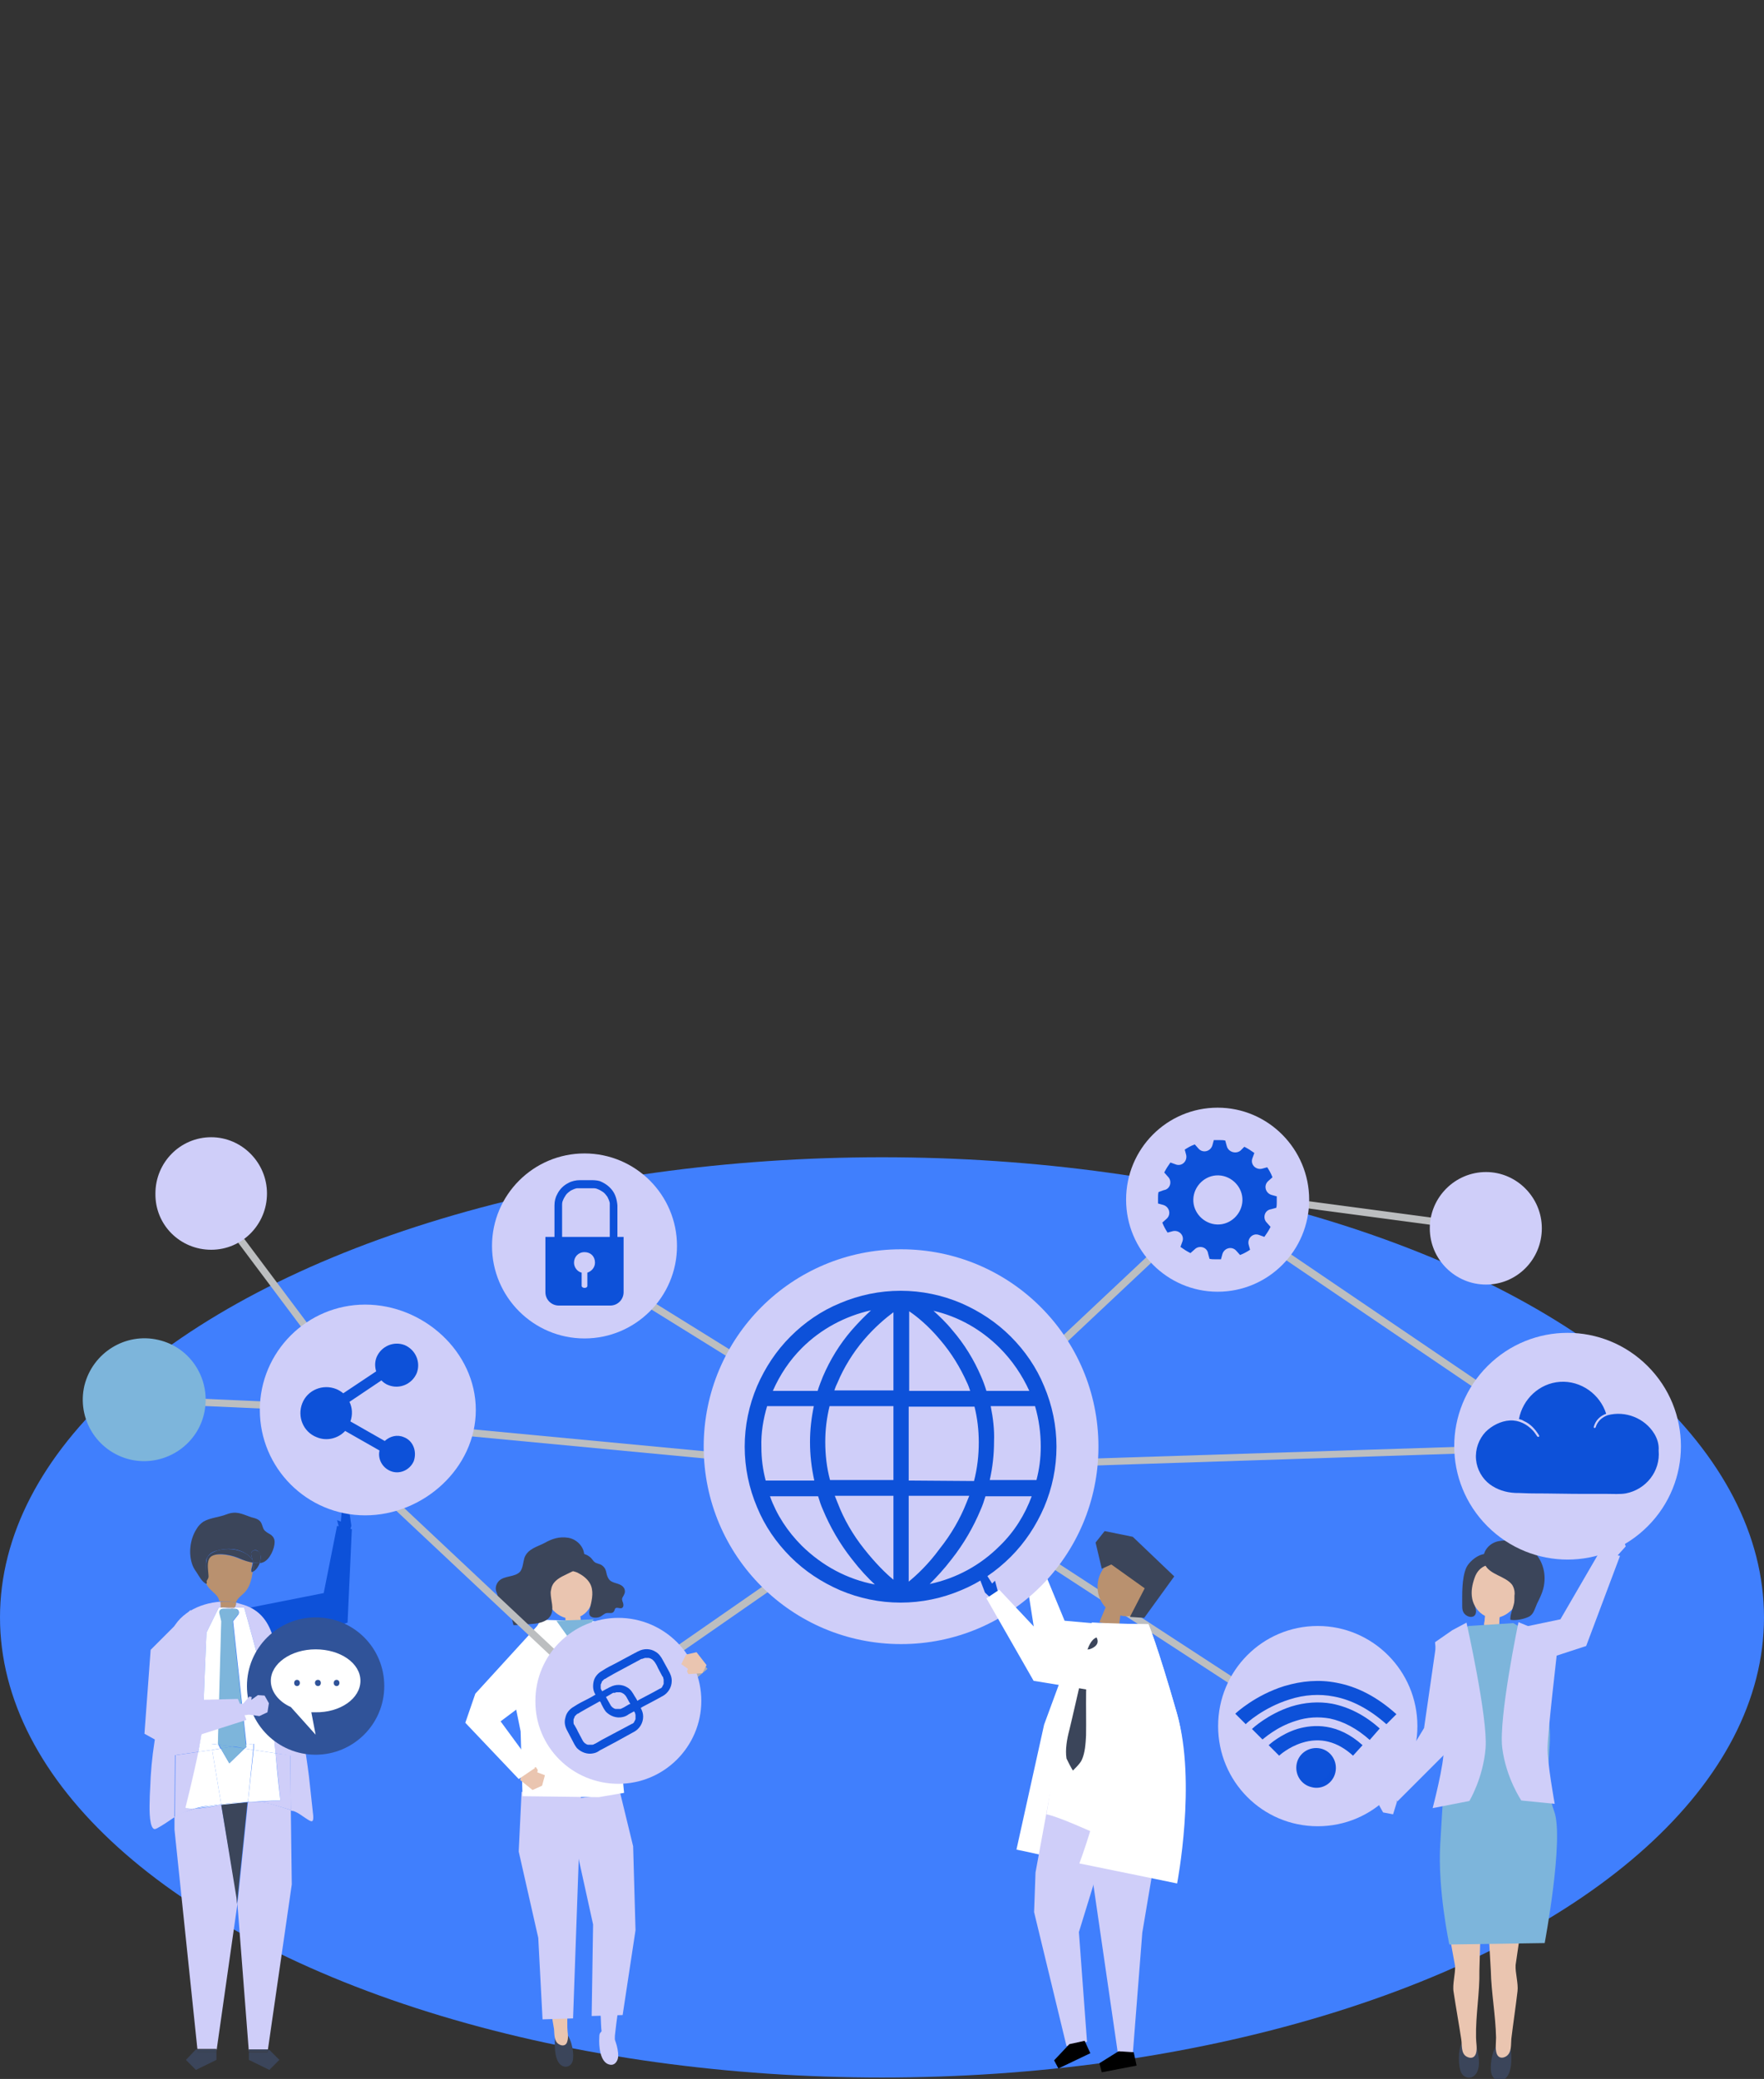 <?xml version="1.0" encoding="utf-8"?>
<!-- Generator: Adobe Illustrator 25.2.1, SVG Export Plug-In . SVG Version: 6.00 Build 0)  -->
<svg version="1.1" id="Layer_1" xmlns="http://www.w3.org/2000/svg" xmlns:xlink="http://www.w3.org/1999/xlink" x="0px" y="0px"
	 width="370px" height="436px" viewBox="0 0 370 436" style="enable-background:new 0 0 370 436;" xml:space="preserve">
<rect x="0" y="0" width="370" height="436" fill="#333333" stroke="none"/>
<style type="text/css">
	.st0{fill:#407FFD;}
	.st1{clip-path:url(#SVGID_2_);}
	.st2{fill:#BCBEC0;}
	.st3{fill:#FFFFFF;}
	.st4{fill:#0D51D9;}
	.st5{fill:#3B455A;}
	.st6{fill:#EAC5B0;}
	.st7{fill:#CFCEF9;}
	.st8{fill:#ABADB2;}
	.st9{fill:#7DB5DB;}
	.st10{fill:#B9916F;}
	.st11{fill:#305399;}
	.st12{opacity:6.000000e-02;fill:#0D51D9;enable-background:new    ;}
</style>
<g>
	<ellipse class="st0" cx="185" cy="339.2" rx="185" ry="96.5"/>
</g>
<g>
	<g>
		<defs>
			<rect id="SVGID_1_" x="5" y="201.8" width="360" height="262"/>
		</defs>
		<clipPath id="SVGID_2_">
			<use xlink:href="#SVGID_1_"  style="overflow:visible;"/>
		</clipPath>
		<g class="st1">
			<path class="st2" d="M30.3,292.8l-0.1,1.5l46.9,2.1l0.1-1.5L30.3,292.8z"/>
			<path class="st2" d="M43.8,249.9l-1.2,0.9l34,45.4l1.2-0.9L43.8,249.9z"/>
			<path class="st3" d="M214.7,326.8l0.2-3.5l1.5-0.1l0.4,2.4l0.7-0.4l-0.6,3l-1.6,0.3L214.7,326.8z"/>
			<path class="st3" d="M234.5,340.9l-11.2-1l-5.5-13.3l-3.1,1l2.9,18.4l17.5,3.2L234.5,340.9z"/>
			<path class="st4" d="M73.7,320l-0.5-3.5l-1.5,0.1l-0.2,2.5l-0.8-0.3l0.8,3l1.6,0.1L73.7,320z"/>
			<path class="st4" d="M51.7,337.3l16.2-3.2l2.8-14.1l3.1,0.7l-0.9,19.6l-16.2,5.4L51.7,337.3z"/>
			<path class="st5" d="M118.8,426.5c-0.4-0.4-0.8-0.6-1.2-0.5c-0.4,0.1-0.8,0.4-1,0.8c-0.1,0.3-0.2,0.6-0.2,0.9
				c-0.1,1.5-0.1,5.2,1.9,5.7c0.9,0.2,1.6-0.4,1.8-1.1C120.5,431,120,427.8,118.8,426.5z"/>
			<path class="st6" d="M119.5,403.4l-0.1,9.3c0.1,4.2-0.5,8.3-0.4,12.5c0,0.9,0.3,2,0,2.9c-0.2,0.9-1,1.1-1.8,0.6
				c-1-0.6-0.9-2.1-1-3.2c-0.5-2.9-1-5.9-1.5-8.8c-0.2-1.4,0.3-3.5,0.2-4.9l-1.5-7.8L119.5,403.4z"/>
			<path class="st7" d="M108.8,388.3l4.1,18.1l0.9,17.1l6.4-0.2l1.7-47.7l-12.5,0.2L108.8,388.3z"/>
			<path class="st7" d="M128,426.2c-0.4-0.4-0.8-0.6-1.2-0.5c-0.4,0.1-0.8,0.4-1,0.8c-0.1,0.3-0.1,0.6-0.1,0.9
				c-0.1,1.5,0.1,5.2,2.2,5.6c0.9,0.2,1.5-0.5,1.7-1.3C129.9,430.6,129.2,427.4,128,426.2z"/>
			<path class="st7" d="M124.6,404.7l0.6,9.3c0,2.6,0.4,5.2,0.7,7.7c0.3,2.4-0.1,4.9,1.1,7.1c0.4,0.7,1.2,1.1,1.7,0.3
				c0.4-0.7,0.2-1.7,0.3-2.4c0.3-2.9,0.8-5.9,1.1-8.9c0.2-1.4-0.4-3.4-0.4-4.9l1.1-7.9L124.6,404.7z"/>
			<path class="st7" d="M132.8,387.2l0.5,17.6l-2.7,17.8l-6.5,0.2l0.3-19.2l-3.5-15.9l-1.2-10.4l10.4-1.2L132.8,387.2z"/>
			<path class="st3" d="M124.6,340l-11.2-0.3l-6.5,12.1l2.3,11.3l0.4,13.6l16,0.2l5.3-0.9l-1.4-14.5l0.8-19.4L124.6,340z"/>
			<path class="st6" d="M109.6,371.4l-0.5,1.9l2.6,2.1l2-0.9l0.6-2.2l-1.6-0.6l0.1-0.5l-0.4-0.6L109.6,371.4z"/>
			<path class="st3" d="M113.4,340.2l-13.7,15l-2.1,6.1l11.2,11.8l3.4-2.3l-7.2-9.8l6.8-5.1L113.4,340.2z"/>
			<path class="st8" d="M124.1,347.3L130,359l6.3,1.2l12.1-10.2l-2.7-3.1l-10.8,6l-5.7-10.7L124.1,347.3z"/>
			<path class="st6" d="M123.8,330.6c-1.7-4.9-8.2-3.1-9.5,1.3c-0.9,2.8,1.3,6.6,4.3,7.4c0,0.1,0,0.2,0,0.3c0,0.5,0.1,0.9,0.1,1.4
				c0,0.2,2.6-0.3,2.9-0.4c0.1,0,0.2,0,0.3-0.1c0.1-0.2-0.1-0.7-0.1-0.8c0-0.2,0-0.4-0.1-0.7c1.5-0.7,2.4-2.2,2.7-3.8
				C124.7,333.7,124.4,332.1,123.8,330.6z"/>
			<path class="st5" d="M119.6,326.2c-0.4,0.4-0.5,0.9-0.6,1.3c-0.1,0.3-0.1,0.6-0.1,0.9c0.2,1.1,1.3,1,2.2,1.4c1,0.5,2,1.2,2.6,2.2
				c0.9,1.5,0.5,3.4,0.1,5c-0.1,0.6-0.4,1.4,0,1.9c0.5,0.5,1.5,0.4,2,0.2c0.5-0.2,0.9-0.7,1.4-0.8c0.6-0.1,1.3,0.2,1.6-0.4
				c0.1-0.1,0.1-0.3,0.2-0.5c0.3-0.5,1.1,0.1,1.5-0.2c0.3-0.2,0.3-0.6,0.2-1c-0.1-0.3-0.3-0.7-0.2-1c0.1-0.3,0.3-0.5,0.4-0.8
				c0.3-0.5,0.2-1.2-0.2-1.6c-0.7-0.8-2.1-0.7-2.8-1.4c-0.4-0.4-0.6-1-0.7-1.5c-0.1-0.6-0.3-1.1-0.8-1.5c-0.5-0.5-1.3-0.4-1.8-0.9
				c-0.3-0.3-0.5-0.7-0.9-1c-0.5-0.4-1.3-0.7-1.9-0.8C121.2,325.3,120.3,325.5,119.6,326.2z"/>
			<path class="st5" d="M115.5,334c0,1.6,0.8,3.4,0,4.8c-0.8,1.4-2.6,1.7-4.2,1.8c-0.3,0-3.6,0.3-3.6,0.2c-0.3-1.1-0.5-2.3-1.1-3.3
				c-0.6-1-1.6-1.8-2.7-1.9c0.3-0.1,0.5-0.5,0.5-0.8c0-0.3-0.2-0.7-0.3-1c-0.3-0.8,0-1.7,0.6-2.3c1.2-1.1,3.3-0.7,4.4-1.9
				c0.6-0.8,0.6-1.9,0.9-2.9c0.7-1.9,2.7-2.3,4.2-3.1c1.6-0.9,3.1-1.4,5-1.1c2.3,0.4,4,2.8,3.1,4.9c-1.1,2.8-5.7,2.6-6.6,5.5
				C115.6,333.4,115.5,333.7,115.5,334z"/>
			<path class="st9" d="M116.7,339.9l3.5,4.9l1.6-0.2l2.7-5L116.7,339.9z"/>
			<path class="st2" d="M255.6,249.4l-0.2,1.5l56.2,7.5l0.2-1.5L255.6,249.4z"/>
			<path class="st2" d="M68.2,300.7l-1.1,1.1l59,55.4l1.1-1.1L68.2,300.7z"/>
			<path class="st2" d="M256.4,253.3l-0.9,1.3l72.8,49.4l0.9-1.3L256.4,253.3z"/>
			<path class="st7" d="M65.7,380.8c-0.3-2.8-0.6-5.5-0.9-8.3c-0.7-5.5-1.6-11-3.2-16.3c-0.6-2-1.3-4-2-6.1
				c-0.9-2.5-1.7-4.9-2.5-7.3c-1-3-2.8-5.2-5.9-6.2c-0.6-0.2-1.1-0.3-1.7-0.5c0,0.1,0,0.1,0,0.2c0,0.3-0.1,0.6-0.3,0.8l2,0
				c0,0,5.7,19.9,5.9,23.4c0.1,1.3,0.4,4.2,0.7,7.2l3.1,0.5l0.1,11.5c0.2,0.1,0.4,0.1,0.5,0.1c1,0.3,1.8,1,2.6,1.5
				C65.3,382.1,65.8,382.4,65.7,380.8z"/>
			<path class="st7" d="M41.6,367.4c0.6-2.8,1-5.4,1-6.8c0.1-4.2,0.7-18.2,0.7-18.2l2.6-5.3h0.5c0,0-0.1,0-0.1,0c0-0.5,0-0.8,0-1.2
				c-4.6,0.3-9.3,2.7-10.6,7.1c-0.1,0.4-0.2,0.8-0.2,1.1c-0.2,2.3,0.5,4-0.1,6.3c-0.6,2-1.1,4-1.5,6.1c-0.6,2.9-1,5.9-1.5,8.8
				c-0.5,3.2-0.8,6.5-0.9,9.7c0,0.4-0.1,1.3-0.1,2.6c-0.1,2.5,0,5.8,1,6c0.2,0,0.4-0.1,0.6-0.2c1.3-0.7,2.4-1.5,3.6-2.3l0.1-13
				L41.6,367.4z"/>
			<path class="st7" d="M52.7,377.9c-0.2,0-0.5,0-0.7,0.1l-2.2,21.3l2.4,31h0v-0.5h4l5-34.6L61,379.6c-2.4-0.7-5-1.8-7.5-1.7
				C53.2,377.9,52.9,377.9,52.7,377.9z"/>
			<path class="st7" d="M57.8,367.7c0.5,4.7,1,9.9,1,9.9s-2.5,0.1-6.1,0.3c0.3,0,0.5,0,0.8,0c2.5,0,5.1,1,7.5,1.7l-0.1-11.5
				L57.8,367.7z"/>
			<path class="st5" d="M52.2,430.3v1.7l4.3,2.1l2.1-2.1l-2.1-2.1h-0.3l-0.1,0.5H52.2z"/>
			<path class="st5" d="M52.2,430.3h3.9l0.1-0.5h-4V430.3z"/>
			<path class="st7" d="M46.4,378.5c-0.1,0-0.2,0-0.3,0c-2.5,0.6-4.2,0.8-5.2,0.8c-1,0.3-2,0.6-3,1c-0.5,0.2-0.9,0.5-1.3,0.7v2.7
				l4.8,46h4v0.5h0l4.4-30.9l0-0.2l-0.1-1.3L46.4,378.5z"/>
			<path class="st7" d="M40.9,379.3c-1.7,0.1-1.9-0.2-1.9-0.2s1.6-6.3,2.7-11.7l-4.9,0.7l-0.1,13c0.4-0.3,0.9-0.5,1.3-0.7
				C38.8,380,39.9,379.6,40.9,379.3z"/>
			<path class="st5" d="M46.4,378.5l3.2,19.5l0.1,1.3l2.2-21.3C50.3,378.1,48.4,378.3,46.4,378.5z"/>
			<path class="st5" d="M41.4,429.8h-0.3L39,432l2.1,2.1l4.3-2.1v-1.7h-3.9L41.4,429.8z"/>
			<path class="st5" d="M41.4,429.8l0.1,0.5h3.9v-0.5H41.4z"/>
			<path class="st3" d="M48.9,337.3c-0.2,0.1-0.4,0-0.5,0c-0.7-0.1-1.3-0.2-2-0.2h-0.5l-2.6,5.3c0,0-0.6,14-0.7,18.2
				c0,1.4-0.5,4-1,6.8l2.9-0.4l-0.2-1.3l1.6,0.2l-0.1-0.2l0.7-25.7l-0.4-1.7c-0.1-0.5,0.2-0.9,0.7-0.9h2.6c0.6,0,0.9,0.7,0.6,1.2
				l-1.1,1.4l2.8,25.9l1.6-0.2l-0.1,1.3l4.6,0.7c-0.3-3-0.6-5.9-0.7-7.2c-0.2-3.4-5.9-23.4-5.9-23.4l-2,0c0,0,0,0.1-0.1,0.1
				C49.1,337.2,49,337.3,48.9,337.3z"/>
			<path class="st3" d="M52,377.9c0.2,0,0.5,0,0.7-0.1C52.4,377.9,52.2,377.9,52,377.9L52,377.9z"/>
			<path class="st3" d="M52,377.9c0.2,0,0.5,0,0.7,0c3.6-0.3,6.1-0.3,6.1-0.3s-0.6-5.1-1-9.9l-4.6-0.7L52,377.9z"/>
			<path class="st3" d="M45.8,365.9l-1.6-0.2l0.2,1.3l1.8-0.3L45.8,365.9z"/>
			<path class="st3" d="M44,378.7c-1,0.2-2.1,0.4-3.1,0.6c1.1-0.1,2.7-0.3,5.2-0.8c0.1,0,0.2,0,0.3,0l0-0.1
				C45.6,378.4,44.8,378.6,44,378.7z"/>
			<path class="st3" d="M51.3,366.7l1.8,0.3l0.1-1.3l-1.6,0.2l0.1,0.5L51.3,366.7z"/>
			<path class="st3" d="M46.4,378.4L44.5,367l-2.9,0.4c-1.1,5.4-2.7,11.7-2.7,11.7s0.2,0.3,1.9,0.2c1-0.3,2.1-0.5,3.1-0.6
				C44.8,378.6,45.6,378.4,46.4,378.4z"/>
			<path class="st3" d="M46.4,378.4l0,0.1c2-0.2,3.9-0.4,5.6-0.6v0C50.1,378,48.2,378.1,46.4,378.4z"/>
			<path class="st3" d="M52,377.9l1.1-10.9l-1.8-0.3l-3.2,3.1l-1.8-3.1l-1.8,0.3l1.9,11.4C48.2,378.1,50.1,378,52,377.9z"/>
			<path class="st9" d="M51.6,365.9L48.8,340l1.1-1.4c0.4-0.5,0-1.2-0.6-1.2h-2.6c-0.5,0-0.8,0.5-0.7,0.9l0.4,1.7l-0.7,25.7l0.1,0.2
				l2.9,0.4L51.6,365.9z"/>
			<path class="st9" d="M48.8,366.3l-2.9-0.4l0.5,0.8L48.8,366.3z"/>
			<path class="st9" d="M51.3,366.7l0.4-0.4l-0.1-0.5l-2.8,0.4L51.3,366.7z"/>
			<path class="st9" d="M46.3,366.7l1.8,3.1l3.2-3.1l-2.6-0.4L46.3,366.7z"/>
			<path class="st10" d="M49.5,336.1c0.3-1.1,1.5-1.6,2.2-2.6c0.8-1.1,1.1-2.5,1.3-3.8c0,0,0,0,0-0.1c-0.1,0.1-0.2,0.1-0.3,0.1
				c-0.1-0.5,0.1-1.1,0.2-1.6c0-0.1,0-0.3,0-0.4c-0.9-0.2-1.9-0.5-2.7-0.8c-1.5-0.7-4.3-1.3-5.9-0.6c-1.2,0.6-0.9,2.5-0.8,3.7
				c0,0.3,0,0.6,0,0.9c-0.1,0.3-0.3,0.5-0.4,0.8c0.1,0.5,0.4,0.9,0.7,1.3c1,1.1,2,1.6,2.2,2.8C47.3,335.8,48.5,335.9,49.5,336.1z"/>
			<path class="st10" d="M46.3,337.1C46.3,337.1,46.3,337.1,46.3,337.1l2.9,0c0.2-0.2,0.3-0.5,0.3-0.8c0-0.1,0-0.1,0-0.2
				c-1-0.2-2.2-0.3-3.3-0.2C46.3,336.2,46.3,336.6,46.3,337.1z"/>
			<path class="st6" d="M48.4,337.3c0.2,0,0.4,0,0.5,0c0.1,0,0.2-0.1,0.2-0.1c0,0,0,0,0.1-0.1l-2.8,0
				C47.1,337.2,47.7,337.2,48.4,337.3z"/>
			<path class="st5" d="M53.1,327.7c0.1,0.6,0.1,1.3,0,1.9c0.7-0.4,1.1-1.1,1.4-1.8C54,327.8,53.5,327.8,53.1,327.7z"/>
			<path class="st5" d="M53.1,327.7C53,327.7,53,327.7,53.1,327.7c-0.1,0.1-0.1,0.3-0.1,0.4c-0.1,0.6-0.4,1.1-0.2,1.6
				c0.1,0,0.2-0.1,0.3-0.1C53.1,329,53.2,328.3,53.1,327.7z"/>
			<path class="st5" d="M43.2,328c0-0.5,0-1,0.3-1.4c0.4-0.8,1.2-1.2,2-1.4c2.1-0.6,4.4-0.5,6.2,0.7c0.5,0.3,0.9,0.7,1.2,1.2
				c0,0.1,0.1,0.2,0.1,0.2c-0.1-0.6-0.4-1.2-0.3-1.6c0.1-0.6,1-0.8,1.4-0.4c0.3,0.2,0.5,0.7,0.6,1.1c0,0.4-0.1,0.9-0.2,1.3
				c0,0,0,0.1,0,0.1c0.3,0,0.6-0.1,0.8-0.2c1.3-0.6,2.3-2.8,2.3-4.2c0-0.7-0.3-1.2-0.9-1.6c-0.5-0.3-1.1-0.6-1.4-1.1
				c-0.2-0.4-0.3-0.9-0.5-1.3c-0.4-0.8-1.3-1-2.1-1.2c-2-0.7-3.1-1.4-5.2-0.6c-1.5,0.6-3.4,0.7-4.8,1.5c-0.6,0.4-1.1,0.9-1.5,1.6
				c-1.4,2.2-1.7,5.3-0.8,7.6c0.2,0.5,0.5,1,0.8,1.4c0.6,0.9,1.1,2,2.1,2.5c0-0.1,0.1-0.2,0.1-0.3C43,330.6,43.2,329.3,43.2,328z"/>
			<path class="st5" d="M43.7,330c-0.1-1.2-0.4-3.1,0.8-3.7c1.5-0.8,4.4-0.1,5.9,0.6c0.7,0.3,1.7,0.7,2.7,0.8c0-0.1,0-0.2-0.1-0.4
				c0-0.1-0.1-0.2-0.1-0.2c-0.3-0.5-0.7-0.9-1.2-1.2c-1.8-1.1-4.2-1.3-6.2-0.7c-0.8,0.3-1.6,0.7-2,1.4c-0.2,0.4-0.2,0.9-0.3,1.4
				c-0.1,1.2-0.3,2.5,0.1,3.7c0.1-0.3,0.3-0.5,0.4-0.8C43.8,330.6,43.7,330.3,43.7,330z"/>
			<path class="st5" d="M54.7,326.4c0-0.4-0.2-0.9-0.6-1.1c-0.5-0.3-1.3-0.2-1.4,0.4c-0.1,0.4,0.2,1,0.3,1.6c0,0.1,0.1,0.3,0.1,0.4
				c0.5,0.1,0.9,0.1,1.4,0.1c0,0,0-0.1,0-0.1C54.6,327.3,54.7,326.8,54.7,326.4z"/>
			<path class="st5" d="M52.9,327.3c0,0.1,0,0.3,0.1,0.4c0,0,0,0,0.1,0C53,327.6,53,327.5,52.9,327.3z"/>
			<path class="st5" d="M309.5,332.1c-0.9,1.4-0.5,3.2-0.1,4.8c0.2,0.6,0.4,1.5-0.2,2c-0.7,0.5-1.8,0-2.2-0.7
				c-0.3-0.5-0.3-1-0.3-1.5c0-2.4-0.1-5.6,0.8-7.8c0.7-1.7,3.9-4.2,5.8-2.4c0.4,0.3,0.5,0.8,0.6,1.3c0.1,0.3,0.1,0.6,0.1,0.8
				c-0.2,1.1-1.3,1-2.1,1.4C310.9,330.4,310.1,331.2,309.5,332.1z"/>
			<path class="st6" d="M311.5,338.9c-1.4-0.7-2.4-2.1-2.7-3.6c-0.3-1.5,0-3,0.5-4.4c1.6-4.7,8-3,9.4,1.2
				C319.9,335.7,315.7,340.8,311.5,338.9z"/>
			<path class="st5" d="M317.7,334.2c-0.1,0.6,0,1.3-0.1,1.9c-0.2,1.1-0.9,2.5-0.8,3.6c1.1,0.2,2.7-0.1,3.8-0.6
				c1.1-0.5,1.3-1.7,1.8-2.8c0.5-1,1-2,1.3-3.1c1.5-6-3.3-11-9.3-10c-2.3,0.4-3.9,2.7-3,4.8c1,2.3,4.4,2.5,5.8,4.4
				C317.5,332.9,317.7,333.5,317.7,334.2z"/>
			<path class="st6" d="M311.5,338.5c0,0.5-0.1,0.9-0.1,1.3c0,0.2-0.2,0.8-0.1,1c0.1,0.1,0.2,0.1,0.3,0.1c0.3,0.1,2.8,0.5,2.8,0.3
				c0.1-0.5,0.1-1,0.1-1.5c0-0.4,0.2-1.1,0.1-1.5c-0.5,0.2-1,0.3-1.5,0.3C312.5,338.4,312,338.4,311.5,338.5
				C311.5,338.4,311.5,338.4,311.5,338.5z"/>
			<path class="st7" d="M292.7,376.1l-1.8-0.3l-1.8,2.5l1,1.8l2.1,0.4l0.8-2.6L292.7,376.1z"/>
			<path class="st7" d="M309.4,344.4l-8.1,0l-2.6,18l-7.8,12.9l2.2,2.5l10.3-10.3L309.4,344.4z"/>
			<path class="st5" d="M306.7,428.3c0.3-0.5,0.7-0.8,1.2-0.9c0.5,0,1,0.2,1.3,0.6c0.2,0.3,0.3,0.6,0.4,0.9c0.5,1.6,1.4,5.6-0.8,6.7
				c-0.9,0.4-1.9-0.1-2.3-0.9C305.9,433.6,305.7,429.9,306.7,428.3z"/>
			<path class="st6" d="M310.6,402.8l-0.3,10.5c0.1,4.6-0.8,9.3-0.7,14c0,1.1,0.3,2.2,0,3.3c-0.3,1-1.1,1.2-2,0.7
				c-1.2-0.7-0.9-2.4-1.1-3.6c-0.5-3.3-1.1-6.6-1.6-9.9c-0.3-1.6,0.4-3.9,0.3-5.5l-1.6-8.8L310.6,402.8z"/>
			<path class="st5" d="M314.1,428.7c0.4-0.5,0.8-0.7,1.4-0.7c0.5,0.1,1,0.4,1.2,0.8c0.2,0.3,0.2,0.6,0.2,1c0.2,1.7,0.4,5.8-1.9,6.5
				c-1,0.3-1.8-0.4-2.1-1.2C312.4,433.8,312.8,430.2,314.1,428.7z"/>
			<path class="st6" d="M312.1,402.8l0.6,10.5c0.1,4.6,1,9.3,1.1,14c0,1.1-0.2,2.2,0.1,3.3c0.3,1,1.2,1.2,2.1,0.6
				c1.1-0.8,0.9-2.4,1-3.6c0.4-3.3,0.9-6.6,1.3-10c0.2-1.6-0.5-3.9-0.4-5.5l1.3-8.9L312.1,402.8z"/>
			<path class="st9" d="M317.4,340.4L308,341l-5.1,3.9c0,0,0.5,16.1,0.3,22.1c-0.2,6-0.6,10.8-1.1,19.6c-0.6,9.6,1.9,21.2,1.9,21.2
				l20-0.3c0,0,4.1-21.9,2-27.6c-2.1-5.7-0.9-11.3-0.9-16c-0.1-4.7-2-20.2-2-20.2L317.4,340.4z"/>
			<path class="st7" d="M321.9,341.6l4.8,4c0,0-2.1,17.9-2.1,20.9c-0.1,3,1.5,11.8,1.5,11.8l-7-0.7c0,0-3.2-4.7-4-11
				c-0.8-6.3,3.4-26.4,3.4-26.4L321.9,341.6z"/>
			<path class="st7" d="M304.6,341.9l-3.6,2.5c0,0,1.7,19.5,1.8,22.4c0.2,2.9-2.3,12.4-2.3,12.4l7.7-1.5c0,0,2.9-4.8,3.4-11.1
				c0.5-6.3-4-26.3-4-26.3L304.6,341.9z"/>
			<path class="st7" d="M336.3,326.5l2.1,0.7l2.6-2.9l-0.9-2.4l-2.5-0.8l-1.4,3.1L336.3,326.5z"/>
			<path class="st7" d="M318.6,349.8l14.1-4.6l7.1-18.9l-4.2-1l-8.3,14.3l-8.6,1.8L318.6,349.8z"/>
			<path class="st2" d="M194.1,309l-67.8,47.1l0.9,1.3l67.8-47.1L194.1,309z"/>
			<path class="st2" d="M124.5,265.3l-0.8,1.3l70.4,43.7l0.8-1.3L124.5,265.3z"/>
			<path class="st2" d="M63.7,296.4l-0.1,1.5l131,12.4l0.1-1.5L63.7,296.4z"/>
			<path class="st2" d="M255.4,249.6l-63.3,59.5l1.1,1.1l63.3-59.5L255.4,249.6z"/>
			<path class="st2" d="M193,309l-0.8,1.3l83.8,54.6l0.8-1.3L193,309z"/>
			<path class="st2" d="M331.8,302.6L194.5,307l0,1.5l137.3-4.5L331.8,302.6z"/>
			<path class="st7" d="M189,344.8c22.9,0,41.4-18.5,41.4-41.4c0-22.9-18.5-41.4-41.4-41.4c-22.9,0-41.4,18.5-41.4,41.4
				C147.6,326.3,166.1,344.8,189,344.8z"/>
			<path class="st7" d="M122.6,280.7c10.7,0,19.4-8.7,19.4-19.4s-8.7-19.4-19.4-19.4s-19.4,8.7-19.4,19.4S111.9,280.7,122.6,280.7z"
				/>
			<path class="st7" d="M54.5,295.7c0-12.2,9.9-22.1,22.1-22.1s23.2,9.9,23.2,22.1c0,12.2-11,22.1-23.2,22.1S54.5,307.9,54.5,295.7z
				"/>
			<path class="st7" d="M129.7,374.1c9.6,0,17.4-7.8,17.4-17.4c0-9.6-7.8-17.4-17.4-17.4c-9.6,0-17.4,7.8-17.4,17.4
				C112.2,366.3,120,374.1,129.7,374.1z"/>
			<path class="st7" d="M255.4,270.9c10.6,0,19.2-8.6,19.2-19.3c0-10.6-8.6-19.3-19.2-19.3s-19.2,8.6-19.2,19.3
				C236.2,262.2,244.8,270.9,255.4,270.9z"/>
			<path class="st7" d="M276.4,383c11.6,0,20.9-9.4,20.9-21c0-11.6-9.4-21-20.9-21c-11.6,0-20.9,9.4-20.9,21
				C255.5,373.6,264.8,383,276.4,383z"/>
			<path class="st7" d="M345.6,320.1c9.3-9.3,9.3-24.3,0-33.6c-9.3-9.3-24.3-9.3-33.6,0c-9.3,9.3-9.3,24.3,0,33.6
				S336.3,329.4,345.6,320.1z"/>
			<path class="st7" d="M311.7,269.4c6.5,0,11.7-5.3,11.7-11.8c0-6.5-5.3-11.8-11.7-11.8c-6.5,0-11.8,5.3-11.8,11.8
				C299.9,264.1,305.2,269.4,311.7,269.4z"/>
			<path class="st7" d="M44.3,262.1c6.5,0,11.7-5.3,11.7-11.8c0-6.5-5.3-11.8-11.7-11.8c-6.5,0-11.7,5.3-11.7,11.8
				C32.5,256.9,37.8,262.1,44.3,262.1z"/>
			<path class="st9" d="M42.8,296.5c1.6-6.9-2.6-13.9-9.6-15.5c-6.9-1.6-13.8,2.7-15.5,9.6c-1.6,6.9,2.6,13.8,9.6,15.5
				C34.2,307.7,41.2,303.4,42.8,296.5z"/>
			<path class="st11" d="M66.2,368c7.9,0,14.4-6.4,14.4-14.4s-6.4-14.4-14.4-14.4c-7.9,0-14.4,6.4-14.4,14.4S58.3,368,66.2,368z"/>
			<path class="st7" d="M48.7,357.4l2.3-0.1l1.3-1.5l0.5,0.1l-0.1,0.6l1.4-1l1.4,0.1l0.9,1.6l-0.3,1.9l-1.7,0.8l-2.2-0.3l-3.1,0.4
				L48.7,357.4z"/>
			<path class="st7" d="M49.9,356.3l-12.4,0.3l2.5-19l-8.4,8.4l-1.3,17.6l4.5,2.5l16.9-5.4L49.9,356.3z"/>
			<path class="st3" d="M225.7,343.5l3.3-3.2l9,0.6c0,0,0.9,6.4,5,20.8c4.1,14.3-1.9,32.6-1.9,32.6s-23.2-5.5-27.9-6.4l5.8-26.2
				L225.7,343.5z"/>
			<path class="st7" d="M233.1,378v5.1l-6.8,22.1l1.7,23l-4.3,0.9l-6.8-28.1l0.3-8.3l3.1-16.9L233.1,378z"/>
			<path class="st7" d="M227.7,384l6.8,46.8h3.1l2-25.5l4.3-25.5L227.7,384z"/>
			<path d="M224.3,428.7l-3.2,3.4l0.9,1.7l6.7-3.2l-1.2-2.6L224.3,428.7z"/>
			<path d="M234.6,430.2l-4,2.5l0.5,1.9l7.3-1.4l-0.6-2.8L234.6,430.2z"/>
			<path class="st10" d="M233.2,327c1.9,2,5.3,2.1,7,4.3c1,1.5,1,3.6,0.2,5.2c-0.4,0.8-0.9,1.5-1.6,1.9c-0.5,0.3-1,0.4-1.6,0.5
				c-0.7,0.1-1.5,0.1-2.2-0.1c-0.1,0.7-0.2,1.3-0.2,2c-1.3-0.5-2.9-0.1-4.2-0.6c0.3-0.7,1-2.4,1.3-3.1c-0.3-0.3-0.5-0.6-0.7-0.9
				c-1.3-2-1.3-4.7-0.1-6.7C231.6,328.6,232.4,327.8,233.2,327z"/>
			<path class="st5" d="M233.1,328.1l7,5l-3.1,6l3,0.2l6.3-8.7l-8.7-8.3l-5.9-1.2l-1.9,2.4l1.3,5.5L233.1,328.1z"/>
			<path class="st3" d="M228.7,340.6l12.2,0c0,0,1.8,4.2,5.9,18.5c4.1,14.3-1.9,32.6-1.9,32.6s-20.7-10.3-25.4-11.2l3.4-21.5
				L228.7,340.6z"/>
			<path class="st3" d="M246.9,359.5c-4.1-14.3-6-18.8-6-18.8l-11.8-0.4l0,0.1c0.2,0.6,0.5,1.2,0.7,1.8c0.8,2.4,1.4,4.7,1.8,7.2
				c0.7,4.3,0.7,8.7,0.6,13.1c-0.1,4.2-0.6,8.3-1.3,12.4c-1,5.4-2.6,10.7-4.5,15.9c9.4,1.9,20.5,4.2,20.5,4.2S251,373.8,246.9,359.5
				z"/>
			<path class="st5" d="M224.3,362.8c-0.5,1.9-0.9,4.1-0.6,6c0,0,1.3,2.7,1.4,2.5c0-0.1,1.4-1.3,1.8-2.2c0.7-1.5,0.8-3.4,0.9-5.1
				c0.1-6-0.3-12.1,0.7-18.1c1.2-0.4,2.2-1.2,1.5-2.5c-2.3,0.9-2.6,6.1-3.1,8.2C226,355.4,225.2,359.1,224.3,362.8z"/>
			<path class="st6" d="M147.3,350.9l0.9-1.7l-2.1-2.7l-2.2,0.5l-1,2l1.4,1l-0.2,0.5l0.3,0.6L147.3,350.9z"/>
			<path class="st4" d="M219,290.7c-1.6-3.9-4-7.4-7-10.4s-6.5-5.3-10.4-7c-4-1.7-8.3-2.6-12.7-2.6c-4.4,0-8.7,0.9-12.7,2.6
				c-3.9,1.6-7.4,4-10.4,7s-5.3,6.5-7,10.4c-1.7,4-2.6,8.3-2.6,12.7c0,4.4,0.9,8.7,2.6,12.7c1.6,3.9,4,7.4,7,10.4s6.5,5.3,10.4,7
				c4,1.7,8.3,2.6,12.7,2.6c4.4,0,8.7-0.9,12.7-2.6c3.9-1.6,7.4-4,10.4-7s5.3-6.5,7-10.4c1.7-4,2.6-8.3,2.6-12.7
				C221.6,299,220.7,294.7,219,290.7z M173.1,302.4c0-2.6,0.3-5,0.9-7.5h13.4v15.5h-13.3C173.4,307.8,173.1,305.1,173.1,302.4z
				 M197.2,281c2.4,2.8,4.2,5.8,5.6,8.9c0.3,0.6,0.5,1.2,0.7,1.8h-12.8v-16.7C192.2,276,194.7,278,197.2,281z M187.4,275.2v16.4H175
				c0.2-0.6,0.4-1.1,0.7-1.7c1.3-3.1,3.2-6.2,5.5-8.9C183.5,278.3,185.8,276.4,187.4,275.2z M187.4,313.7v17.6
				c-1.6-1.3-3.8-3.5-6.1-6.4c-2.4-3-4.3-6.3-5.6-9.7c-0.2-0.5-0.4-1-0.6-1.5H187.4z M190.6,331.7v-18h12.7c-0.2,0.5-0.4,1-0.6,1.5
				c-1.3,3.3-3.2,6.6-5.6,9.6C194.7,328.1,192.2,330.4,190.6,331.7z M190.6,310.5v-15.5h13.8c0.6,2.4,0.9,4.9,0.9,7.5
				c0,2.7-0.3,5.4-1,8.1L190.6,310.5L190.6,310.5z M207.8,294.9h9.3c0.8,2.7,1.2,5.6,1.2,8.5c0,2.4-0.3,4.7-0.9,7h-9.8
				c0.6-2.7,0.9-5.3,0.9-8.1C208.6,299.8,208.3,297.4,207.8,294.9z M209.7,282.7c2.6,2.6,4.7,5.7,6.2,9h-9c-0.3-1-0.7-2.1-1.1-3
				c-1.5-3.5-3.5-6.8-6.1-9.8c-1.3-1.6-2.7-2.9-3.9-4C201,276.1,205.8,278.8,209.7,282.7z M168.2,282.7c4-4,9.1-6.7,14.5-7.9
				c-1.2,1.1-2.6,2.5-4,4.1c-2.6,3-4.6,6.3-6.1,9.8c-0.4,1-0.8,2-1.1,3h-9.4C163.6,288.3,165.6,285.3,168.2,282.7z M160.9,294.9h9.8
				c-0.5,2.4-0.8,4.9-0.8,7.5c0,2.7,0.3,5.4,0.9,8.1h-10.2c-0.6-2.3-0.9-4.6-0.9-7C159.6,300.5,160.1,297.6,160.9,294.9z
				 M168.2,324.2c-3-3-5.3-6.5-6.7-10.4h10.1c0.3,1,0.6,1.9,1,2.8c1.5,3.6,3.5,7.1,6.1,10.4c1.7,2.2,3.3,3.9,4.8,5.3
				C177.7,331.2,172.5,328.4,168.2,324.2z M209.7,324.2c-4.1,4.1-9.1,6.8-14.7,8c1.4-1.4,3-3.1,4.6-5.2c2.6-3.3,4.6-6.8,6.1-10.4
				c0.4-0.9,0.7-1.8,1-2.8h9.7C215,317.6,212.8,321.2,209.7,324.2z"/>
			<path class="st4" d="M347,300.7c-2-3.3-6.1-4.9-9.8-3.9c0,0,0,0,0,0c-1.1,0.4-2.1,1.2-2.5,2.5c-0.1,0.3-0.5,0.2-0.4-0.1
				c0.4-1.4,1.4-2.3,2.6-2.7c-1.3-4.1-5.3-7-9.7-6.7c-4.3,0.3-7.8,3.6-8.6,7.8c0.4,0.1,0.7,0.2,1,0.4c1.4,0.6,2.4,1.7,3.2,3
				c0.2,0.3-0.2,0.5-0.4,0.2c-0.3-0.4-0.5-0.8-0.9-1.2c-1.2-1.3-2.9-2.2-4.8-2.1c-1.9,0.1-3.8,1.1-5.1,2.4c-1.4,1.5-2.2,3.6-2,5.8
				c0.2,2.1,1.3,4,2.9,5.2c1.5,1.1,3.3,1.7,5.3,1.8c1.2,0,2.5,0.1,3.8,0.1c3.6,0,7.2,0.1,10.8,0.1c1.6,0,3.1,0,4.7,0
				c1.3,0,2.7,0.1,3.9-0.1c4.2-0.8,7.3-4.6,6.9-9C348,302.9,347.6,301.7,347,300.7z"/>
			<path class="st4" d="M84.7,301.4c-1.4-0.6-2.9-0.2-4,0.8l-7.2-4.1c0.5-1.4,0.4-2.9-0.2-4.1l6.7-4.5c0.4,0.4,0.9,0.8,1.5,1
				c2.3,0.9,4.9-0.2,5.9-2.5c0.9-2.3-0.2-4.9-2.5-5.9c-2.3-0.9-4.9,0.2-5.9,2.5c-0.4,1-0.4,2-0.1,3l-6.9,4.6c-0.5-0.4-1-0.7-1.5-0.9
				c-2.8-1.1-6,0.2-7.1,3c-1.1,2.8,0.2,6,3,7.1c2.1,0.9,4.5,0.3,6-1.3l7.2,4.1c-0.4,1.8,0.6,3.6,2.3,4.3c1.9,0.8,4.1-0.2,4.9-2.1
				C87.5,304.3,86.6,302.1,84.7,301.4z"/>
			<path class="st4" d="M280.1,371.7c0.5-2.3-0.9-4.5-3.1-5c-2.3-0.5-4.5,0.9-5,3.1c-0.5,2.3,0.9,4.5,3.1,5
				C277.3,375.4,279.6,374,280.1,371.7z"/>
			<path class="st12" d="M279.1,368.5c0.2,0.5,0.2,1.1,0.2,1.7c-0.1,0.9-0.4,1.7-1,2.4c-0.6,0.7-1.4,1.1-2.2,1.3
				c-0.4,0.1-0.9,0.1-1.3,0.1h0c0.2,0.2,0.4,0.3,0.7,0.4c1.6,0.7,3.6-0.3,4.3-2.1C280.3,370.9,280,369.4,279.1,368.5z"/>
			<path class="st4" d="M283.8,368.2c-3.3-3-6.9-3.9-10.7-2.7c-2.9,0.9-4.8,2.7-4.8,2.7l-2.2-2.2c0.1-0.1,2.5-2.3,6-3.4
				c3.4-1,8.5-1.3,13.7,3.4L283.8,368.2z"/>
			<path class="st4" d="M287.3,364.9c-2.7-2.4-5.5-3.9-8.4-4.5c-2.3-0.4-4.7-0.3-7.1,0.5c-4.2,1.3-6.9,3.9-7,3.9l-2.2-2.2
				c0.1-0.1,3.3-3.1,8.2-4.7c2.9-0.9,5.8-1.1,8.6-0.6c3.5,0.7,6.9,2.4,10,5.2L287.3,364.9z"/>
			<path class="st4" d="M290.8,361.6c-3.5-3.1-7.2-5.1-11-5.8c-3-0.6-6.2-0.4-9.3,0.6c-5.5,1.7-9.2,5.1-9.2,5.2l-2.2-2.2
				c0.2-0.2,4.2-3.9,10.3-5.8c3.7-1.1,7.3-1.4,10.9-0.7c4.4,0.8,8.6,3,12.6,6.6L290.8,361.6z"/>
			<path class="st4" d="M206.6,334l-1.3-3.4l1.4-0.7l1.4,2.2l0.6-0.6l0.8,3l-1.4,0.9L206.6,334z"/>
			<path class="st3" d="M236.9,345.1l-15,1.4l-12.3-13.1l-2.7,1.8l9.9,17.3l20.1,3.3V345.1z"/>
			<path class="st4" d="M137.5,346.4c-1.1-0.7-2.5-0.7-3.6-0.1c-0.3,0.1-0.5,0.3-0.8,0.4c-1.3,0.7-2.6,1.4-3.9,2.1
				c-1,0.5-2,1-2.9,1.6c-0.9,0.5-1.6,1.3-1.8,2.3c-0.2,1-0.1,1.9,0.4,2.7c-0.5,0.3-1,0.6-1.6,0.9c-1,0.5-2,1-2.9,1.6
				c-0.9,0.5-1.6,1.3-1.8,2.3c-0.3,1-0.1,1.9,0.4,2.8c0.3,0.6,0.7,1.3,1,1.9c0.3,0.6,0.6,1.2,1,1.7c0.9,0.9,2.2,1.4,3.5,1.1
				c0.5-0.1,0.9-0.3,1.3-0.6c2.3-1.2,4.7-2.5,7-3.8c0.1,0,0.1-0.1,0.2-0.1c1.1-0.6,1.9-1.8,1.9-3.2c0-0.7-0.2-1.2-0.5-1.8
				c0.1-0.1,0.2-0.1,0.3-0.2c1.3-0.7,2.7-1.4,4.1-2.2c0.1,0,0.1-0.1,0.2-0.1c1.1-0.6,1.9-1.8,1.9-3.2c0-0.8-0.3-1.5-0.7-2.2
				c-0.4-0.7-0.7-1.3-1.1-2C138.7,347.5,138.2,346.8,137.5,346.4z M134.9,347.6C134.9,347.6,134.9,347.6,134.9,347.6L134.9,347.6z
				 M129,355C129,355,129,355,129,355c0.1,0,0.2-0.1,0.3-0.1c0,0,0.1,0,0.1,0h0h0c0.1,0,0.2,0,0.4,0h0.1c0,0,0.1,0,0.1,0
				c0.2,0,0.3,0.1,0.4,0.1c0,0,0,0,0,0c0.1,0,0.1,0.1,0.2,0.1c0,0,0.3,0.2,0.2,0.1c0.1,0.1,0.2,0.2,0.2,0.2c0,0,0.1,0.1,0.1,0.1
				c0,0,0.1,0.1,0.1,0.1c0.3,0.4,0.5,0.9,0.8,1.4c0.1,0.1,0.1,0.2,0.2,0.3c0,0-0.1,0.1-0.1,0.1c0,0-0.1,0-0.1,0
				c-0.4,0.2-0.8,0.5-1.2,0.7c-0.1,0-0.1,0.1-0.2,0.1c-0.1,0-0.2,0.1-0.2,0.1c0,0-0.2,0.1-0.3,0.1c-0.1,0-0.1,0-0.2,0h0
				c-0.2,0-0.3,0-0.5,0c0,0,0,0-0.1,0c-0.1,0-0.1,0-0.2,0c-0.1,0-0.2-0.1-0.3-0.1h0c0,0,0,0,0,0c0,0-0.1,0-0.1-0.1
				c-0.1,0-0.1-0.1-0.2-0.1c0,0-0.1,0-0.1-0.1c-0.1-0.1-0.2-0.2-0.3-0.3c0,0,0,0,0-0.1c0,0-0.1-0.1-0.1-0.1c0-0.1-0.1-0.1-0.1-0.2
				c-0.3-0.5-0.5-0.9-0.8-1.4c0.4-0.2,0.8-0.5,1.2-0.7c0.1-0.1,0.2-0.1,0.4-0.2c0,0,0,0,0.1,0C128.8,355.1,128.9,355,129,355z
				 M128.9,355C128.9,355,128.9,355,128.9,355L128.9,355z M133,358.9C133,358.9,133,358.9,133,358.9c0.1,0.2,0.1,0.2,0.2,0.3
				c0,0,0,0,0,0c0,0.2,0.1,0.3,0.1,0.5c0,0,0,0,0,0.1c0,0.1,0,0.1,0,0.2c0,0.1,0,0.2,0,0.3l0,0.1c0,0,0,0.1,0,0.1
				c0,0.1,0,0.1-0.1,0.2c0,0,0,0.1,0,0.1s0,0,0,0c-0.1,0.1-0.1,0.2-0.2,0.3c0,0,0,0,0,0.1l-0.1,0.1c-0.1,0.1-0.2,0.2-0.3,0.2l0,0
				c0,0,0,0,0,0c-0.1,0-0.1,0.1-0.2,0.1c-2.1,1.1-4.1,2.2-6.2,3.3c-0.4,0.2-0.8,0.5-1.2,0.7c-0.1,0-0.1,0.1-0.2,0.1
				c-0.1,0-0.2,0.1-0.2,0.1c0,0-0.2,0.1-0.3,0.1c-0.1,0-0.1,0-0.2,0h0c-0.2,0-0.3,0-0.5,0c0,0,0,0-0.1,0c-0.1,0-0.1,0-0.2,0
				c-0.1,0-0.2-0.1-0.3-0.1h0c0,0,0,0,0,0c0,0-0.1,0-0.1-0.1c-0.1,0-0.1-0.1-0.2-0.1c0,0-0.1,0-0.1-0.1c-0.1-0.1-0.2-0.2-0.3-0.3
				c0,0,0,0,0-0.1c0,0-0.1-0.1-0.1-0.1c0-0.1-0.1-0.1-0.1-0.2c-0.3-0.6-0.6-1.1-0.9-1.7c-0.2-0.5-0.5-0.9-0.7-1.3c0,0,0-0.1-0.1-0.1
				c0,0,0,0,0,0v0c0-0.1-0.1-0.2-0.1-0.4c0,0,0-0.2,0-0.1c0,0,0-0.1,0-0.1c0-0.1,0-0.1,0-0.2c0,0,0-0.2,0-0.2c0-0.1,0-0.2,0.1-0.3
				c0-0.1,0-0.1,0.1-0.2c0,0,0,0,0-0.1c0-0.1,0.1-0.2,0.2-0.3c0,0,0.1-0.1,0.1-0.1c0,0,0.1-0.1,0.1-0.1c0.1-0.1,0.2-0.2,0.3-0.2l0,0
				c0.1,0,0.1-0.1,0.2-0.1l0,0c0.1-0.1,0.2-0.1,0.3-0.2c0.5-0.3,0.9-0.5,1.4-0.8c0.9-0.5,1.8-1,2.7-1.5c0,0,0,0,0,0l0.1,0.1
				c0.1,0.1,0.2,0.3,0.2,0.4c0.3,0.6,0.6,1.2,1,1.7c0.9,0.9,2.2,1.4,3.5,1.1c0.5-0.1,0.9-0.3,1.3-0.6c0.4-0.2,0.7-0.4,1.1-0.6
				C132.9,358.9,132.9,358.9,133,358.9z M138,349.8c0.3,0.6,0.6,1.1,0.9,1.7c0,0,0,0.1,0.1,0.1c0,0.1,0.1,0.1,0.1,0.2c0,0,0,0,0,0
				c0,0.2,0.1,0.3,0.1,0.5c0,0,0,0,0,0.1c0,0.1,0,0.1,0,0.2c0,0.1,0,0.2,0,0.3l0,0.1c0,0,0,0.1,0,0.1c0,0.1,0,0.1-0.1,0.2
				c0,0,0,0.1,0,0.1s0,0,0,0c-0.1,0.1-0.1,0.2-0.2,0.3c0,0,0,0,0,0.1l-0.1,0.1c-0.1,0.1-0.2,0.2-0.3,0.2l0,0c0,0,0,0,0,0
				c-0.1,0-0.1,0.1-0.2,0.1c-1.4,0.8-2.8,1.5-4.3,2.3c-0.1,0.1-0.2,0.1-0.3,0.2c-0.2-0.4-0.4-0.7-0.6-1c-0.4-0.7-0.8-1.4-1.5-1.8
				c-1.1-0.7-2.5-0.7-3.6-0.1c-0.3,0.1-0.5,0.3-0.8,0.4c-0.3,0.2-0.6,0.3-0.9,0.5c0-0.1-0.1-0.1-0.1-0.2c0,0,0-0.1-0.1-0.1
				c0,0,0,0,0,0v0c0-0.1-0.1-0.2-0.1-0.4c0,0,0-0.2,0-0.1c0,0,0-0.1,0-0.1c0-0.1,0-0.1,0-0.2c0,0,0-0.2,0-0.2c0-0.1,0-0.2,0.1-0.3
				c0-0.1,0-0.1,0.1-0.2c0,0,0,0,0-0.1c0-0.1,0.1-0.2,0.2-0.3c0,0,0.1-0.1,0.1-0.1c0,0,0.1-0.1,0.1-0.1c0.1-0.1,0.2-0.2,0.3-0.2l0,0
				c0.1,0,0.1-0.1,0.2-0.1l0,0c0.1-0.1,0.2-0.1,0.3-0.2c0.5-0.3,0.9-0.5,1.4-0.8c1.3-0.7,2.6-1.4,3.9-2.1c0.5-0.3,1-0.5,1.5-0.8
				c0.1-0.1,0.2-0.1,0.4-0.2c0,0,0,0,0.1,0c0.1,0,0.2-0.1,0.3-0.1c0,0,0,0,0,0c0.1,0,0.2-0.1,0.3-0.1c0,0,0.1,0,0.1,0h0h0
				c0.1,0,0.2,0,0.4,0h0.1c0,0,0.1,0,0.1,0c0.2,0,0.3,0.1,0.4,0.1c0,0,0,0,0,0c0.1,0,0.1,0.1,0.2,0.1c0,0,0.3,0.2,0.2,0.1
				c0.1,0.1,0.2,0.2,0.2,0.2c0,0,0.1,0.1,0.1,0.1c0,0,0.1,0.1,0.1,0.1C137.5,348.8,137.8,349.3,138,349.8z"/>
			<path class="st4" d="M128.4,249.6c-0.7-0.9-1.6-1.5-2.6-1.9c-0.7-0.2-1.4-0.2-2.1-0.2h-2c-0.9,0-1.8,0.2-2.5,0.6
				c-1,0.5-1.8,1.3-2.3,2.3c-0.4,0.7-0.6,1.5-0.6,2.4v10.7h1.6v-10.7c0-0.4,0-0.7,0.2-1.1c0.1-0.3,0.4-0.8,0.6-1.1
				c0.3-0.4,0.6-0.6,1-0.9c0.4-0.2,0.8-0.4,1.3-0.5c0,0,0.1,0,0.3,0c0.1,0,0.2,0,0.2,0h2.8c0.4,0,0.7,0,1.1,0.2
				c0.3,0.1,0.8,0.4,1.1,0.6c0.4,0.3,0.6,0.6,0.9,1c0.2,0.4,0.4,0.8,0.5,1.3c0,0,0,0.1,0,0.3c0,0.1,0,0.2,0,0.2v10.7h1.6v-10.7
				C129.4,251.6,129.1,250.5,128.4,249.6z"/>
			<path class="st4" d="M114.4,259.4V271c0,1.6,1.3,2.8,2.8,2.8H128c1.6,0,2.8-1.3,2.8-2.8v-11.6H114.4z M123.2,266.9v2.8
				c0,0.2-0.2,0.4-0.6,0.4c-0.3,0-0.6-0.2-0.6-0.4v-2.8c-0.9-0.2-1.6-1.1-1.6-2.1c0-1.2,0.9-2.2,2.2-2.2s2.2,0.9,2.2,2.2
				C124.8,265.8,124.1,266.6,123.2,266.9z"/>
			<path class="st4" d="M257.3,240.3l-0.3-1.1c-0.4-0.1-0.8-0.1-1.2-0.1c-0.4,0-0.8,0-1.2,0l-0.3,1.1c-0.4,1.3-2,1.7-2.9,0.7
				l-0.8-0.9c-0.8,0.3-1.5,0.7-2.1,1.1l0.3,1.1c0.3,1.3-0.9,2.5-2.2,2l-1.1-0.4c-0.5,0.7-0.9,1.3-1.3,2.1l0.8,0.9
				c0.9,0.9,0.5,2.6-0.9,2.8L243,250c-0.1,0.4-0.1,0.8-0.1,1.2c0,0.4,0,0.8,0,1.2l1.1,0.3c1.3,0.4,1.7,2,0.7,2.9l-0.9,0.8
				c0.3,0.8,0.7,1.5,1.1,2.1l1.1-0.3c1.3-0.3,2.5,0.9,2,2.2l-0.4,1.1c0.7,0.5,1.3,0.9,2.1,1.3l0.9-0.8c0.9-0.9,2.6-0.5,2.8,0.9
				l0.3,1.1c0.4,0.1,0.8,0.1,1.2,0.1s0.8,0,1.2,0l0.3-1.1c0.4-1.3,2-1.7,2.9-0.7l0.8,0.9c0.8-0.3,1.5-0.7,2.1-1.1l-0.3-1.1
				c-0.3-1.3,0.9-2.5,2.2-2l1.1,0.4c0.5-0.7,0.9-1.3,1.3-2.1l-0.8-0.9c-0.9-0.9-0.5-2.6,0.9-2.8l1.1-0.3c0.1-0.4,0.1-0.8,0.1-1.2
				c0-0.4,0-0.8,0-1.2l-1.1-0.3c-1.3-0.4-1.7-2-0.7-2.9l0.9-0.8c-0.3-0.8-0.7-1.5-1.1-2.1l-1.1,0.3c-1.3,0.3-2.5-0.9-2-2.2l0.4-1.1
				c-0.7-0.5-1.3-0.9-2.1-1.3l-0.8,0.8C259.2,242.1,257.6,241.6,257.3,240.3z M260.6,251.8c-0.1,2.8-2.5,5.1-5.3,5
				c-2.8-0.1-5.1-2.5-5-5.3c0.1-2.8,2.5-5.1,5.3-5C258.4,246.6,260.7,249,260.6,251.8z"/>
			<path class="st3" d="M75.6,352.5c0-3.7-4.2-6.6-9.4-6.6c-5.2,0-9.4,3-9.4,6.6c0,2.3,1.7,4.4,4.2,5.5l5.2,5.8l-0.9-4.7
				c0.3,0,0.5,0,0.8,0C71.4,359.2,75.6,356.2,75.6,352.5z M62.3,353.6c-0.8,0-0.8-1.3,0-1.3C63.1,352.3,63.1,353.6,62.3,353.6z
				 M70.6,352.3c0.8,0,0.8,1.3,0,1.3S69.8,352.3,70.6,352.3z M66.7,352.3c0.8,0,0.8,1.3,0,1.3S65.8,352.3,66.7,352.3z"/>
		</g>
	</g>
</g>
</svg>
